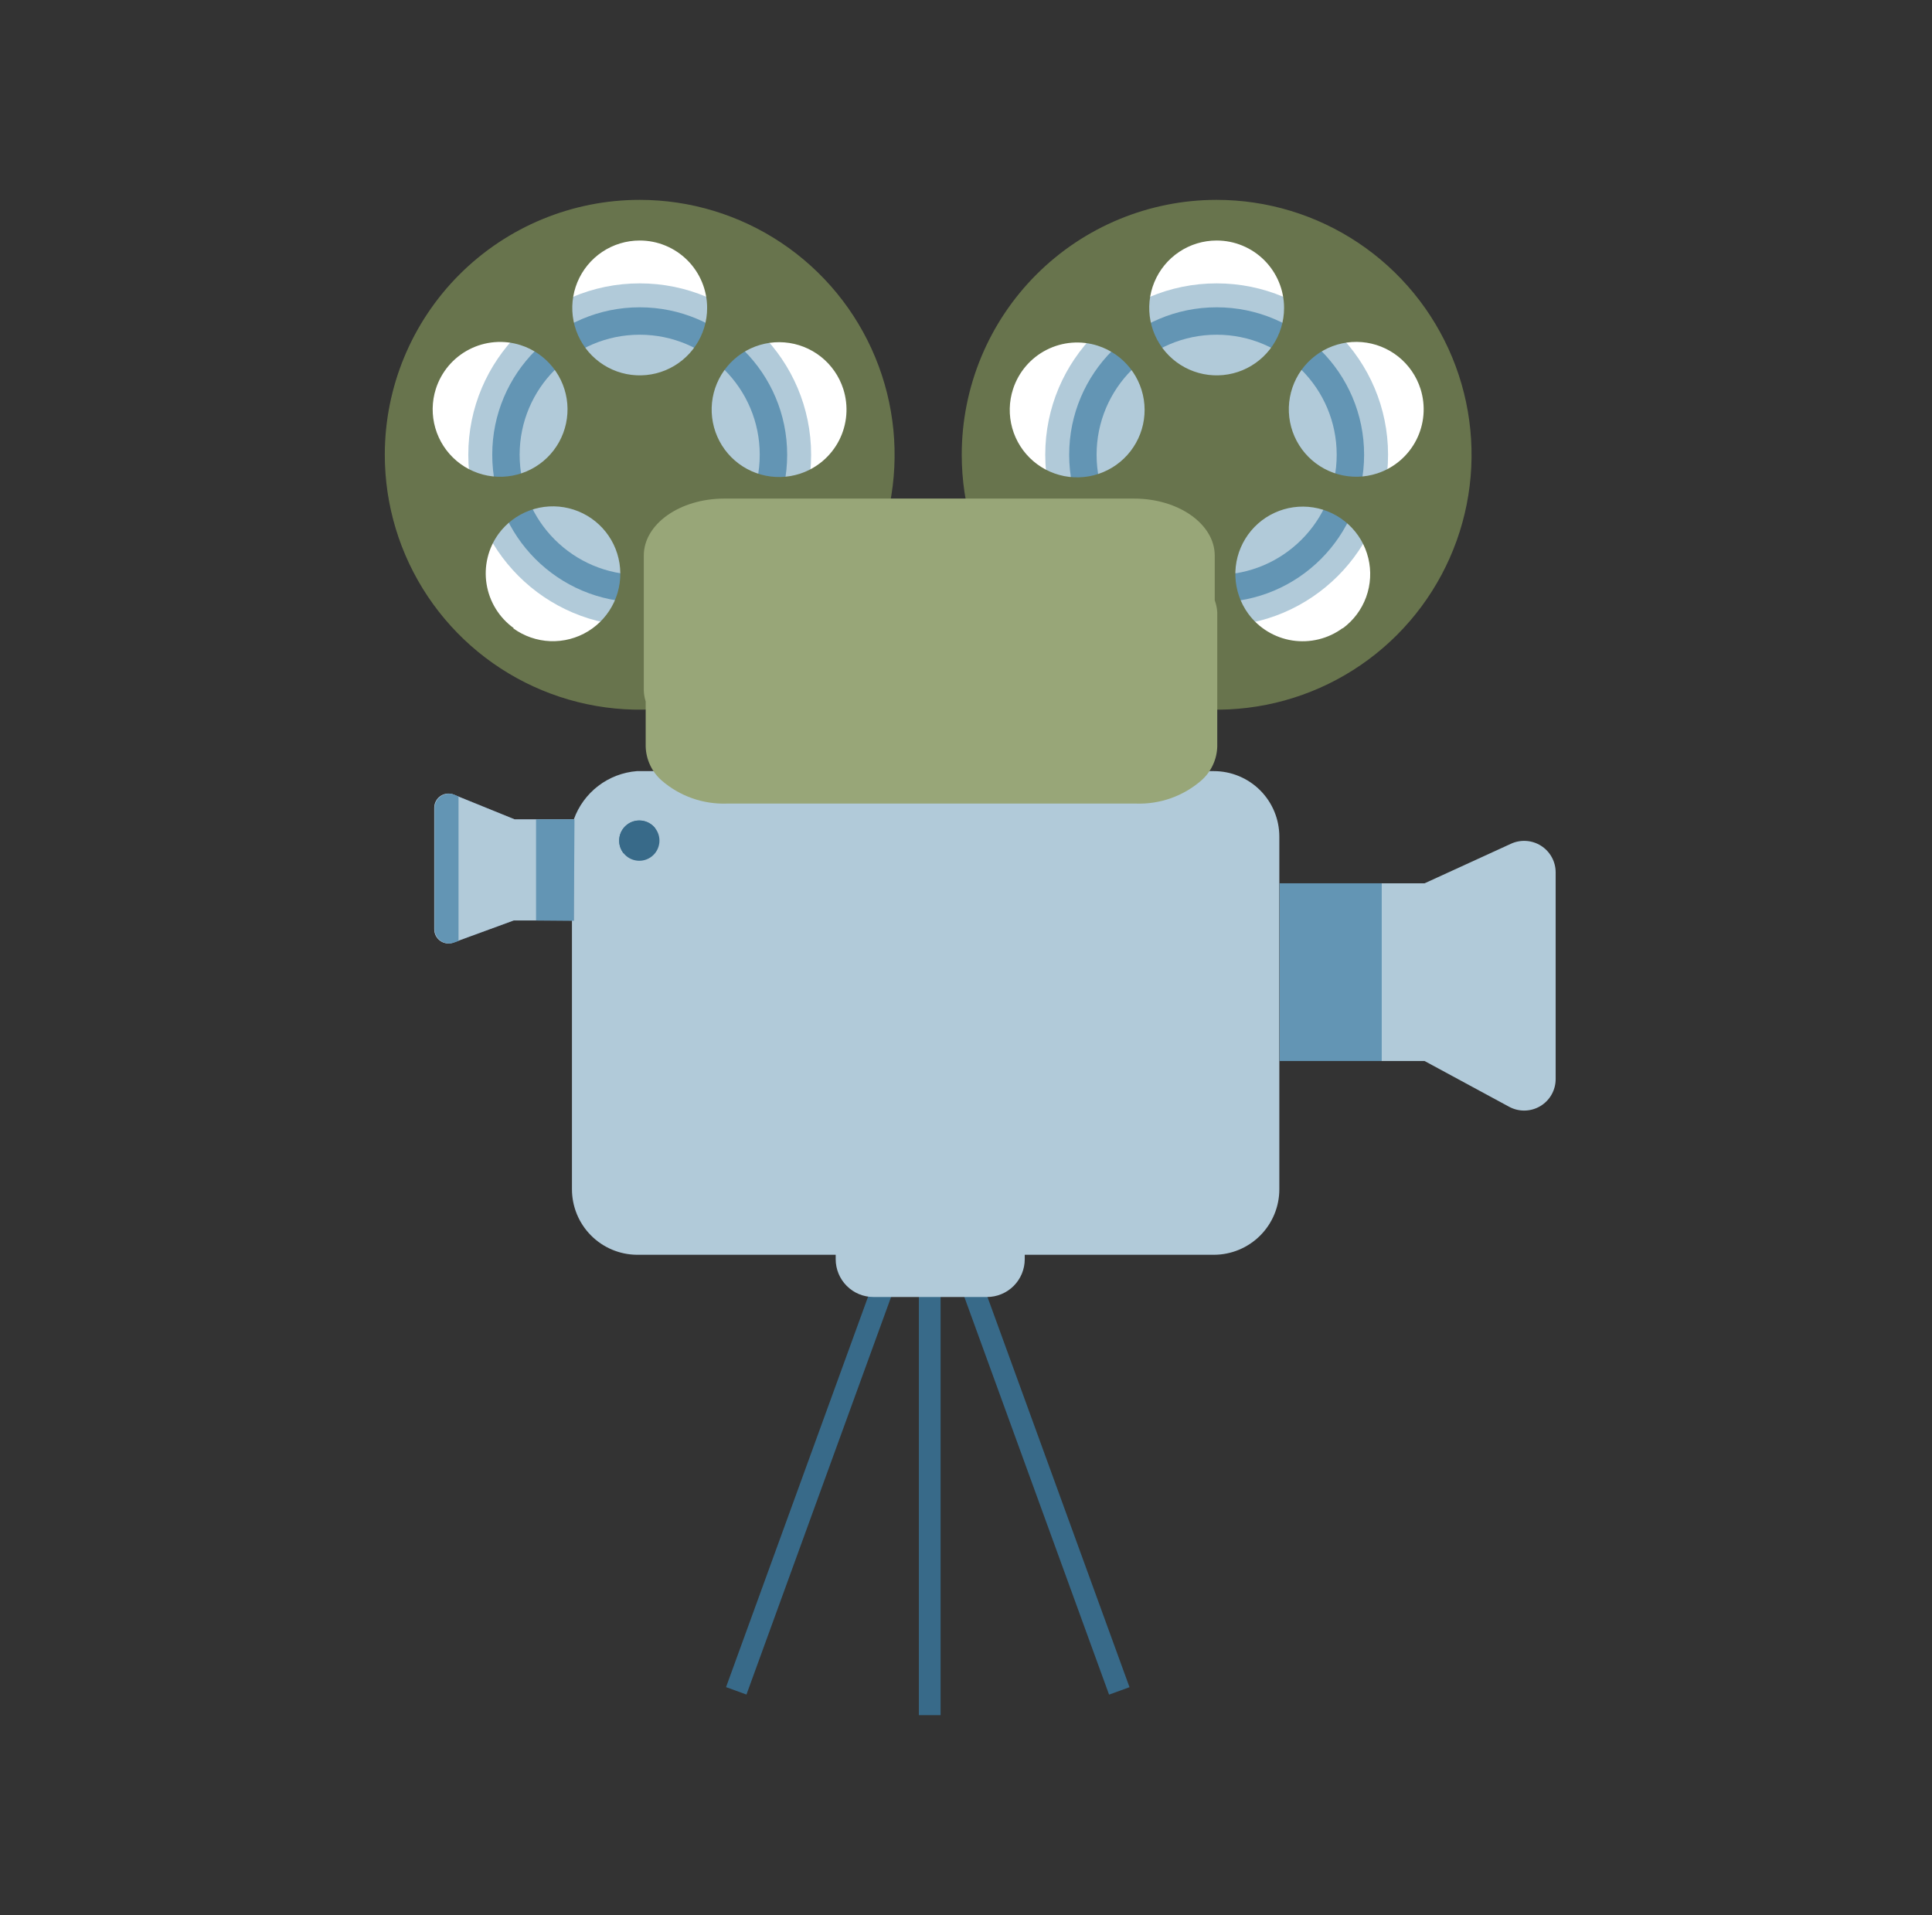 <svg width="116" height="115" viewBox="0 0 116 115" fill="none" xmlns="http://www.w3.org/2000/svg">
<rect x="0" y="0" width="116" height="115" fill="#333333" stroke="none"/>
<path d="M73.049 42.553C81.471 42.553 88.298 35.727 88.298 27.305C88.298 18.884 81.471 12.057 73.049 12.057C64.628 12.057 57.801 18.884 57.801 27.305C57.801 35.727 64.628 42.553 73.049 42.553Z" fill="white"/>
<path d="M73.05 37.597C78.734 37.597 83.341 32.989 83.341 27.305C83.341 21.621 78.734 17.014 73.05 17.014C67.366 17.014 62.758 21.621 62.758 27.305C62.758 32.989 67.366 37.597 73.05 37.597Z" fill="#B1CAD9"/>
<path d="M73.049 36.159C77.939 36.159 81.903 32.195 81.903 27.305C81.903 22.415 77.939 18.451 73.049 18.451C68.159 18.451 64.195 22.415 64.195 27.305C64.195 32.195 68.159 36.159 73.049 36.159Z" fill="#6395B4"/>
<path d="M73.049 34.513C77.03 34.513 80.257 31.286 80.257 27.305C80.257 23.324 77.03 20.097 73.049 20.097C69.068 20.097 65.841 23.324 65.841 27.305C65.841 31.286 69.068 34.513 73.049 34.513Z" fill="#B1CAD9"/>
<path d="M38.391 42.553C46.812 42.553 53.639 35.727 53.639 27.305C53.639 18.884 46.812 12.057 38.391 12.057C29.97 12.057 23.143 18.884 23.143 27.305C23.143 35.727 29.97 42.553 38.391 42.553Z" fill="white"/>
<path d="M38.409 37.597C44.093 37.597 48.701 32.989 48.701 27.305C48.701 21.621 44.093 17.014 38.409 17.014C32.725 17.014 28.117 21.621 28.117 27.305C28.117 32.989 32.725 37.597 38.409 37.597Z" fill="#B1CAD9"/>
<path d="M38.409 36.159C43.298 36.159 47.263 32.195 47.263 27.305C47.263 22.415 43.298 18.451 38.409 18.451C33.519 18.451 29.555 22.415 29.555 27.305C29.555 32.195 33.519 36.159 38.409 36.159Z" fill="#6395B4"/>
<path d="M38.408 34.513C42.389 34.513 45.616 31.286 45.616 27.305C45.616 23.324 42.389 20.097 38.408 20.097C34.427 20.097 31.2 23.324 31.2 27.305C31.2 31.286 34.427 34.513 38.408 34.513Z" fill="#B1CAD9"/>
<path d="M38.409 12C41.436 12 44.395 12.898 46.912 14.579C49.429 16.261 51.391 18.651 52.549 21.448C53.707 24.245 54.01 27.322 53.42 30.291C52.829 33.26 51.372 35.987 49.231 38.128C47.091 40.268 44.364 41.726 41.395 42.316C38.426 42.907 35.348 42.604 32.552 41.445C29.755 40.287 27.365 38.325 25.683 35.808C24.001 33.291 23.104 30.332 23.104 27.305C23.104 23.246 24.716 19.353 27.586 16.483C30.457 13.613 34.349 12 38.409 12V12ZM38.409 14.441C37.608 14.441 36.825 14.678 36.159 15.123C35.494 15.568 34.975 16.2 34.668 16.94C34.362 17.68 34.282 18.494 34.438 19.279C34.594 20.064 34.98 20.786 35.546 21.352C36.112 21.918 36.834 22.304 37.619 22.46C38.404 22.616 39.218 22.536 39.958 22.23C40.698 21.923 41.33 21.404 41.775 20.738C42.22 20.073 42.457 19.29 42.457 18.489C42.457 17.415 42.031 16.386 41.272 15.626C40.512 14.867 39.483 14.441 38.409 14.441V14.441ZM50.63 23.351C50.384 22.588 49.917 21.916 49.289 21.418C48.66 20.921 47.898 20.621 47.099 20.558C46.3 20.494 45.5 20.669 44.8 21.06C44.101 21.451 43.533 22.042 43.169 22.756C42.805 23.47 42.662 24.276 42.757 25.072C42.852 25.868 43.181 26.618 43.702 27.227C44.224 27.836 44.914 28.276 45.686 28.492C46.458 28.708 47.277 28.69 48.038 28.44C49.055 28.107 49.899 27.384 50.385 26.431C50.87 25.477 50.959 24.37 50.63 23.351V23.351ZM45.957 37.729C46.602 37.256 47.092 36.603 47.365 35.851C47.639 35.1 47.684 34.285 47.495 33.508C47.305 32.731 46.89 32.027 46.302 31.486C45.713 30.945 44.978 30.59 44.188 30.466C43.398 30.343 42.589 30.455 41.863 30.791C41.137 31.126 40.527 31.669 40.109 32.351C39.691 33.032 39.485 33.823 39.516 34.622C39.546 35.42 39.813 36.193 40.282 36.84C40.596 37.271 40.993 37.636 41.449 37.913C41.905 38.19 42.411 38.375 42.938 38.456C43.466 38.536 44.004 38.512 44.522 38.384C45.04 38.257 45.528 38.028 45.957 37.711V37.729ZM30.822 37.729C31.47 38.198 32.242 38.465 33.041 38.496C33.84 38.526 34.63 38.32 35.312 37.902C35.994 37.484 36.536 36.874 36.872 36.148C37.207 35.422 37.32 34.613 37.196 33.823C37.072 33.033 36.718 32.298 36.176 31.709C35.635 31.121 34.932 30.706 34.155 30.517C33.378 30.327 32.562 30.372 31.811 30.646C31.06 30.919 30.406 31.409 29.933 32.054C29.621 32.485 29.397 32.973 29.274 33.491C29.15 34.008 29.13 34.545 29.215 35.07C29.299 35.596 29.486 36.099 29.765 36.552C30.044 37.005 30.41 37.399 30.841 37.711L30.822 37.729ZM26.168 23.351C25.926 24.114 25.915 24.932 26.137 25.701C26.359 26.47 26.804 27.156 27.416 27.673C28.027 28.189 28.779 28.512 29.574 28.602C30.37 28.691 31.174 28.543 31.885 28.175C32.596 27.808 33.183 27.238 33.57 26.537C33.957 25.836 34.128 25.037 34.061 24.239C33.994 23.441 33.691 22.681 33.193 22.055C32.694 21.429 32.02 20.965 31.258 20.721C30.751 20.56 30.217 20.5 29.687 20.544C29.157 20.589 28.64 20.737 28.168 20.982C27.695 21.226 27.275 21.561 26.932 21.967C26.589 22.374 26.33 22.844 26.168 23.351Z" fill="#68744D"/>
<path d="M73.049 12C76.076 12 79.035 12.898 81.552 14.579C84.069 16.261 86.031 18.651 87.189 21.448C88.348 24.245 88.651 27.322 88.061 30.291C87.47 33.26 86.012 35.987 83.872 38.128C81.731 40.268 79.004 41.726 76.035 42.316C73.066 42.907 69.989 42.604 67.192 41.445C64.396 40.287 62.005 38.325 60.324 35.808C58.642 33.291 57.744 30.332 57.744 27.305C57.744 23.246 59.357 19.353 62.227 16.483C65.097 13.613 68.99 12 73.049 12V12ZM73.049 14.441C72.249 14.441 71.466 14.678 70.8 15.123C70.134 15.568 69.615 16.2 69.309 16.94C69.002 17.68 68.922 18.494 69.079 19.279C69.235 20.064 69.62 20.786 70.187 21.352C70.753 21.918 71.474 22.304 72.26 22.46C73.045 22.616 73.859 22.536 74.599 22.23C75.338 21.923 75.971 21.404 76.416 20.738C76.861 20.073 77.098 19.29 77.098 18.489C77.098 17.415 76.671 16.386 75.912 15.626C75.153 14.867 74.123 14.441 73.049 14.441V14.441ZM85.29 23.351C85.047 22.586 84.582 21.911 83.954 21.41C83.327 20.91 82.565 20.608 81.765 20.541C80.965 20.475 80.163 20.648 79.462 21.038C78.761 21.429 78.191 22.019 77.826 22.733C77.461 23.448 77.316 24.255 77.41 25.052C77.505 25.849 77.834 26.6 78.356 27.21C78.878 27.819 79.57 28.26 80.343 28.476C81.116 28.692 81.936 28.673 82.698 28.421C83.71 28.088 84.55 27.368 85.036 26.419C85.521 25.47 85.612 24.367 85.29 23.351V23.351ZM80.617 37.729C81.261 37.256 81.751 36.603 82.025 35.851C82.298 35.1 82.343 34.285 82.154 33.508C81.965 32.731 81.55 32.027 80.961 31.486C80.373 30.945 79.637 30.59 78.847 30.466C78.057 30.343 77.248 30.455 76.523 30.791C75.797 31.126 75.186 31.669 74.769 32.351C74.351 33.032 74.144 33.823 74.175 34.622C74.206 35.42 74.472 36.193 74.941 36.84C75.256 37.271 75.652 37.636 76.108 37.913C76.564 38.19 77.071 38.375 77.598 38.456C78.126 38.536 78.664 38.512 79.182 38.384C79.7 38.257 80.188 38.028 80.617 37.711V37.729ZM65.482 37.729C66.129 38.198 66.901 38.465 67.701 38.496C68.499 38.526 69.29 38.32 69.971 37.902C70.653 37.484 71.196 36.874 71.531 36.148C71.867 35.422 71.98 34.613 71.856 33.823C71.732 33.033 71.377 32.298 70.836 31.709C70.295 31.121 69.591 30.706 68.814 30.517C68.037 30.327 67.222 30.372 66.471 30.646C65.719 30.919 65.066 31.409 64.593 32.054C64.281 32.485 64.056 32.973 63.933 33.491C63.81 34.008 63.79 34.545 63.874 35.07C63.959 35.596 64.146 36.099 64.425 36.552C64.704 37.005 65.07 37.399 65.501 37.711L65.482 37.729ZM60.828 23.351C60.578 24.113 60.56 24.932 60.776 25.704C60.992 26.476 61.432 27.166 62.041 27.688C62.65 28.209 63.4 28.538 64.196 28.633C64.992 28.728 65.798 28.584 66.512 28.22C67.227 27.857 67.817 27.289 68.208 26.589C68.6 25.89 68.775 25.09 68.711 24.291C68.647 23.492 68.347 22.73 67.85 22.101C67.353 21.472 66.68 21.005 65.917 20.759C64.898 20.431 63.791 20.519 62.838 21.005C61.884 21.491 61.161 22.334 60.828 23.351V23.351Z" fill="#68744D"/>
<path d="M56.475 76.645H55.17V102.98H56.475V76.645Z" fill="#386A89"/>
<path d="M58.81 76.555L57.583 77.001L66.59 101.748L67.817 101.301L58.81 76.555Z" fill="#386A89"/>
<path d="M52.596 76.549L43.593 101.297L44.819 101.743L53.822 76.995L52.596 76.549Z" fill="#386A89"/>
<path d="M34.454 49.193C34.739 48.398 35.248 47.702 35.919 47.188C36.59 46.675 37.396 46.366 38.238 46.299H39.695C40.153 46.895 40.744 47.376 41.42 47.705C42.097 48.033 42.84 48.2 43.592 48.191H68.186C68.938 48.2 69.682 48.033 70.358 47.705C71.035 47.376 71.625 46.895 72.084 46.299H72.878C73.922 46.299 74.923 46.713 75.661 47.451C76.399 48.189 76.813 49.19 76.813 50.234V71.404C76.813 72.448 76.399 73.448 75.661 74.186C74.923 74.924 73.922 75.339 72.878 75.339H61.527V75.604C61.527 75.902 61.468 76.197 61.354 76.473C61.24 76.748 61.073 76.998 60.862 77.209C60.651 77.42 60.401 77.587 60.126 77.701C59.85 77.815 59.555 77.874 59.257 77.874H52.446C51.844 77.874 51.266 77.635 50.841 77.209C50.415 76.783 50.176 76.206 50.176 75.604V75.339H38.238C37.201 75.329 36.21 74.91 35.48 74.173C34.75 73.436 34.341 72.441 34.341 71.404V55.001L34.454 49.193Z" fill="#B1CAD9"/>
<path d="M39.138 51.418C39.661 51.002 39.748 50.24 39.331 49.717C38.915 49.194 38.153 49.107 37.63 49.523C37.107 49.94 37.02 50.702 37.437 51.225C37.853 51.748 38.615 51.835 39.138 51.418Z" fill="#386A89"/>
<path d="M39.335 49.723L37.443 51.237C37.242 50.986 37.15 50.666 37.185 50.346C37.221 50.027 37.382 49.735 37.632 49.534C37.883 49.333 38.204 49.24 38.523 49.276C38.842 49.311 39.134 49.472 39.335 49.723Z" fill="#386A89"/>
<path d="M72.935 36.045V33.359C72.935 31.467 70.759 29.935 68.092 29.935H43.498C40.811 29.935 38.654 31.467 38.654 33.359V41.437C38.66 41.668 38.698 41.898 38.768 42.118V44.824C38.779 45.212 38.87 45.594 39.037 45.946C39.203 46.298 39.44 46.611 39.733 46.867C40.812 47.801 42.203 48.294 43.63 48.248H68.224C69.651 48.294 71.042 47.801 72.121 46.867C72.415 46.611 72.651 46.298 72.817 45.946C72.984 45.594 73.075 45.212 73.086 44.824V36.764C73.072 36.518 73.021 36.276 72.935 36.045V36.045Z" fill="#98A678"/>
<path d="M34.454 49.194H30.898L27.265 47.719C27.135 47.661 26.992 47.638 26.85 47.651C26.708 47.663 26.571 47.711 26.452 47.79C26.334 47.87 26.237 47.977 26.171 48.103C26.104 48.23 26.071 48.371 26.073 48.513V55.797C26.073 55.935 26.107 56.07 26.171 56.192C26.236 56.314 26.328 56.419 26.442 56.497C26.555 56.575 26.686 56.624 26.823 56.641C26.96 56.657 27.099 56.64 27.227 56.591L30.841 55.267H34.454V49.194Z" fill="#4E5974"/>
<path d="M34.454 49.194H30.898L27.265 47.719C27.135 47.661 26.992 47.638 26.85 47.651C26.708 47.663 26.571 47.711 26.452 47.79C26.334 47.87 26.237 47.977 26.171 48.103C26.104 48.23 26.071 48.371 26.073 48.513V55.797C26.073 55.935 26.107 56.07 26.171 56.192C26.236 56.314 26.328 56.419 26.442 56.497C26.555 56.575 26.686 56.624 26.823 56.641C26.96 56.657 27.099 56.64 27.227 56.591L30.841 55.267H34.454V49.194Z" fill="#B1CAD9"/>
<path d="M27.285 47.718C27.154 47.666 27.012 47.646 26.872 47.661C26.732 47.676 26.597 47.724 26.48 47.802C26.363 47.881 26.266 47.986 26.199 48.11C26.131 48.233 26.095 48.372 26.093 48.513V55.796C26.096 55.935 26.133 56.071 26.199 56.192C26.265 56.314 26.36 56.418 26.475 56.495C26.589 56.573 26.721 56.622 26.859 56.639C26.996 56.656 27.136 56.639 27.266 56.591L27.531 56.496V47.831L27.285 47.718Z" fill="#6395B4"/>
<path d="M32.185 49.193V55.266L34.455 55.285L34.493 49.193H32.185Z" fill="#6395B4"/>
<path d="M82.98 53.034H76.831V63.704H82.98V53.034Z" fill="#6395B4"/>
<path d="M90.699 50.67L85.534 53.035H82.961V63.705H85.534L90.604 66.448C90.893 66.606 91.217 66.686 91.546 66.68C91.875 66.674 92.196 66.583 92.479 66.415C92.762 66.247 92.996 66.008 93.158 65.722C93.32 65.436 93.405 65.112 93.404 64.784V52.392C93.406 52.071 93.327 51.755 93.174 51.474C93.021 51.192 92.798 50.954 92.528 50.782C92.257 50.61 91.948 50.509 91.628 50.49C91.308 50.47 90.988 50.532 90.699 50.67V50.67Z" fill="#B1CAD9"/>
</svg>
